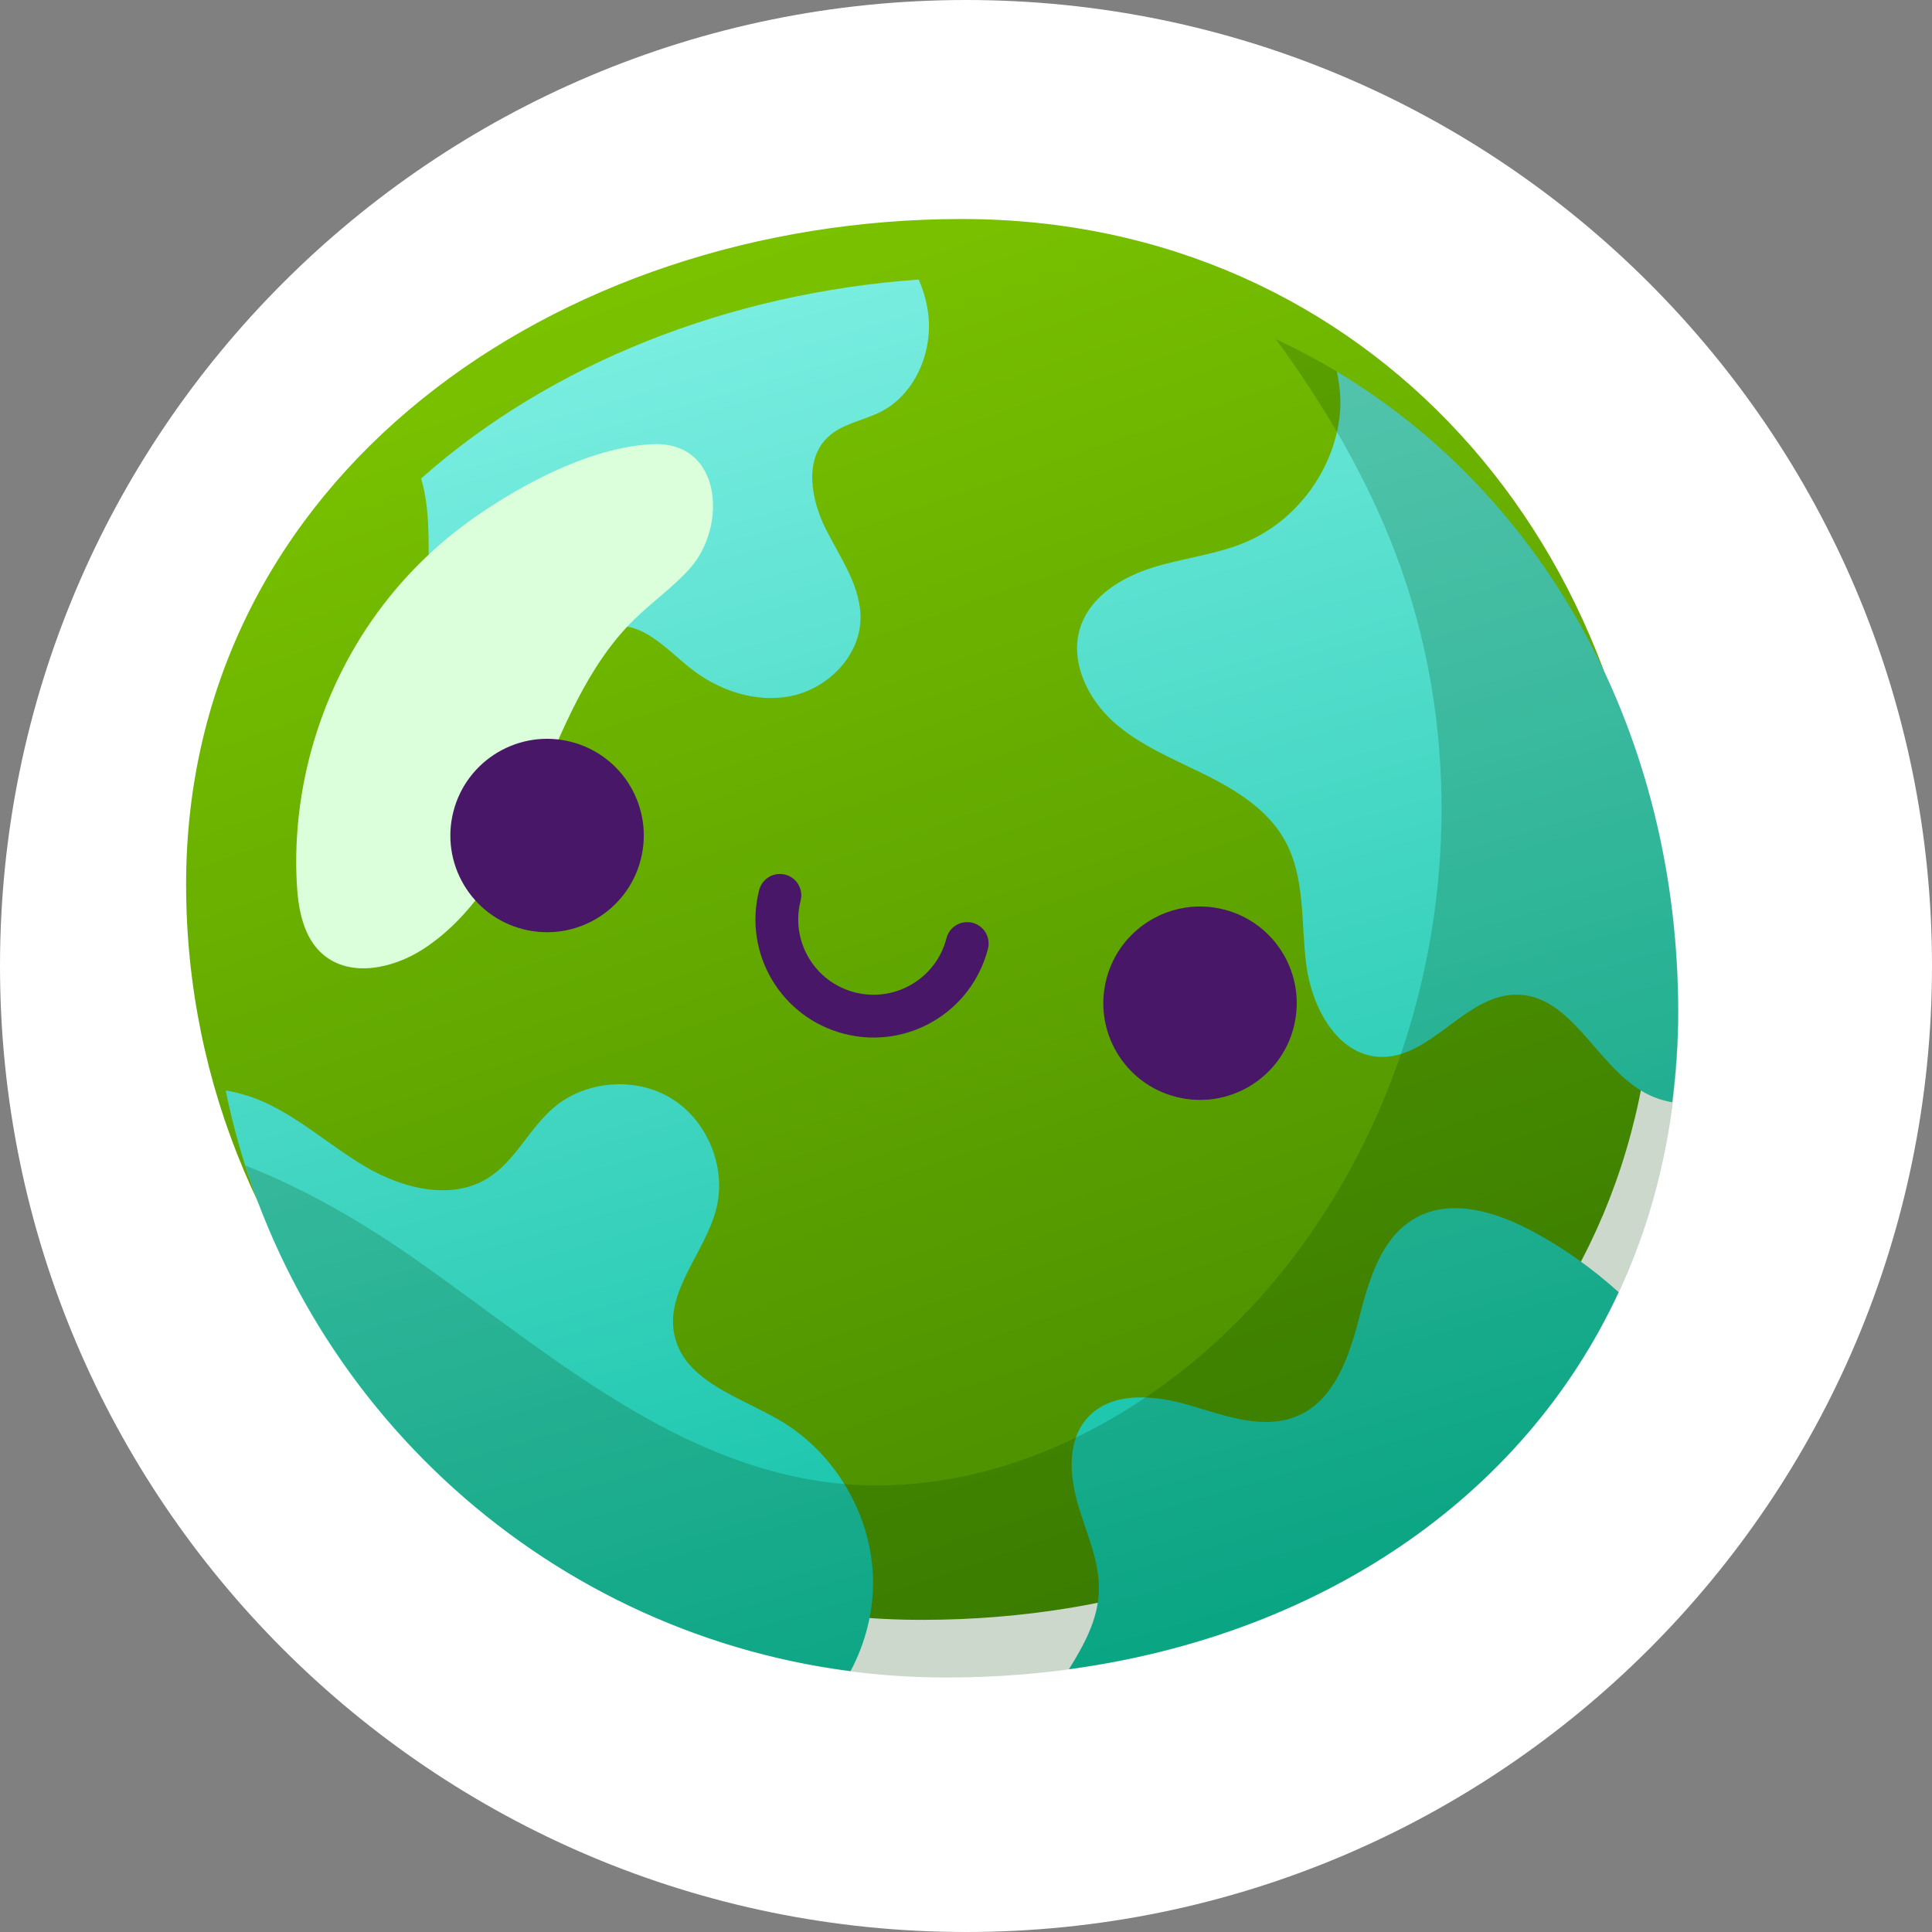 <svg width="128" height="128" viewBox="0 0 128 128" fill="none" xmlns="http://www.w3.org/2000/svg">
<rect x="0" y="0" width="128" height="128" fill="#808080" stroke="none"/>
<path d="M64 128C99.346 128 128 99.346 128 64C128 28.654 99.346 0 64 0C28.654 0 0 28.654 0 64C0 99.346 28.654 128 64 128Z" fill="white"/>
<path d="M109.57 63.23C109.57 90.14 87.97 107.32 61.06 107.32C34.15 107.32 12.33 85.5 12.33 58.59C12.33 31.68 36.82 14.51 63.73 14.51C90.65 14.51 109.57 36.31 109.57 63.23Z" fill="url(#paint0_linear_483_332)"/>
<path d="M70.82 110.59C71.83 108.97 72.73 107.31 72.8 105.46C72.88 103.46 71.97 101.57 71.41 99.65C70.85 97.73 70.7 95.43 72.04 93.94C73.67 92.12 76.58 92.43 78.91 93.13C81.25 93.83 83.8 94.77 86.03 93.78C88.42 92.71 89.39 89.88 90.04 87.34C90.69 84.8 91.5 81.96 93.79 80.69C96.17 79.36 99.16 80.3 101.56 81.59C103.61 82.69 105.51 84.05 107.24 85.61C100.86 99.37 87.28 108.36 70.82 110.59ZM88.57 24.62C88.76 25.53 88.86 26.46 88.77 27.41C88.42 31.08 85.94 34.47 82.55 35.91C80.58 36.75 78.41 36.96 76.37 37.6C74.33 38.24 72.28 39.48 71.59 41.51C70.84 43.73 72 46.21 73.73 47.79C75.46 49.36 77.69 50.26 79.79 51.3C81.89 52.34 84 53.64 85.13 55.69C86.5 58.16 86.18 61.16 86.55 63.96C86.92 66.76 88.6 69.9 91.41 70.02C94.8 70.17 97.1 65.86 100.5 65.9C104.09 65.93 105.71 70.49 108.8 72.3C109.42 72.67 110.1 72.91 110.79 73.03C111.03 71.09 111.18 69.1 111.18 67.04C111.18 48.84 102.51 32.98 88.57 24.62ZM56.35 110.72C57.34 108.86 57.88 106.75 57.84 104.64C57.76 100.39 55.34 96.26 51.68 94.11C49.02 92.55 45.4 91.53 44.7 88.53C44.01 85.59 46.72 83 47.46 80.07C48.14 77.35 46.88 74.25 44.49 72.78C42.1 71.31 38.76 71.58 36.64 73.42C35.04 74.81 34.12 76.93 32.33 78.05C29.92 79.55 26.72 78.76 24.27 77.33C21.82 75.9 19.69 73.89 17.06 72.83C16.38 72.56 15.67 72.37 14.95 72.24C19.06 92.41 35.67 108.04 56.35 110.72ZM28.4 37.82C28.42 40.02 28.61 42.34 29.83 44.18C31.05 46.02 33.6 47.13 35.54 46.08C37.57 44.97 38.32 41.95 40.6 41.53C42.54 41.17 44.11 42.96 45.65 44.2C47.55 45.74 50.08 46.61 52.47 46.1C54.86 45.59 56.94 43.48 57.01 41.05C57.07 38.88 55.68 36.98 54.71 35.05C53.74 33.11 53.26 30.49 54.83 28.98C55.78 28.06 57.21 27.87 58.38 27.27C60.61 26.11 61.77 23.4 61.51 20.9C61.42 20.07 61.19 19.28 60.87 18.52C48.28 19.42 36.5 24.07 27.9 31.7C28.48 33.65 28.39 35.76 28.4 37.82Z" fill="url(#paint1_linear_483_332)"/>
<path opacity="0.2" d="M84.52 22.47C84.57 22.54 84.63 22.62 84.69 22.69C87.83 27.01 90.56 31.66 92.46 36.67C98.39 52.27 95.51 70.89 85.16 83.98C77.79 93.29 65.99 99.91 54.25 98.12C44.18 96.59 36.05 89.44 27.72 83.57C24.21 81.1 20.31 78.8 16.26 77.22C22.53 96.89 40.94 111.14 62.69 111.14C89.6 111.14 111.2 93.96 111.2 67.05C111.18 47.13 100.81 30.03 84.52 22.47Z" fill="#003D00"/>
<path d="M25.8 39.55C21.54 44.83 19.31 51.71 19.66 58.48C19.75 60.23 20.09 62.14 21.43 63.26C23.23 64.77 26.02 64.17 27.99 62.91C31.67 60.55 33.79 56.42 35.53 52.4C37.27 48.38 38.88 44.14 41.99 41.07C43.19 39.89 44.58 38.92 45.7 37.67C48.2 34.88 47.86 29.17 43.16 29.43C39.17 29.65 34.71 32 31.51 34.23C29.37 35.72 27.44 37.51 25.8 39.55Z" fill="#DBFFDA"/>
<path d="M73.3 64.87C72.42 68.3 74.48 71.79 77.91 72.67C81.34 73.55 84.83 71.49 85.71 68.06C86.59 64.63 84.53 61.14 81.1 60.26C77.67 59.38 74.18 61.45 73.3 64.87Z" fill="#491768"/>
<path d="M30.04 53.76C29.16 57.19 31.22 60.68 34.65 61.56C38.08 62.44 41.57 60.38 42.45 56.95C43.33 53.52 41.27 50.03 37.84 49.15C34.41 48.27 30.92 50.34 30.04 53.76Z" fill="#491768"/>
<path d="M51.67 59.32C50.79 62.75 52.85 66.24 56.28 67.12C59.71 68 63.2 65.94 64.08 62.51" stroke="#491768" stroke-width="2.835" stroke-miterlimit="10" stroke-linecap="round" stroke-linejoin="round"/>
<defs>
<linearGradient id="paint0_linear_483_332" x1="-51.605" y1="-268.408" x2="120.727" y2="235.016" gradientUnits="userSpaceOnUse">
<stop stop-color="#DBFFDA"/>
<stop offset="0.5" stop-color="#8DD700"/>
<stop offset="1" stop-color="#003D00"/>
</linearGradient>
<linearGradient id="paint1_linear_483_332" x1="46.435" y1="9.116" x2="110.965" y2="229.844" gradientUnits="userSpaceOnUse">
<stop stop-color="#86F3E8"/>
<stop offset="0.5" stop-color="#00BA9D"/>
<stop offset="1" stop-color="#004735"/>
</linearGradient>
</defs>
</svg>

